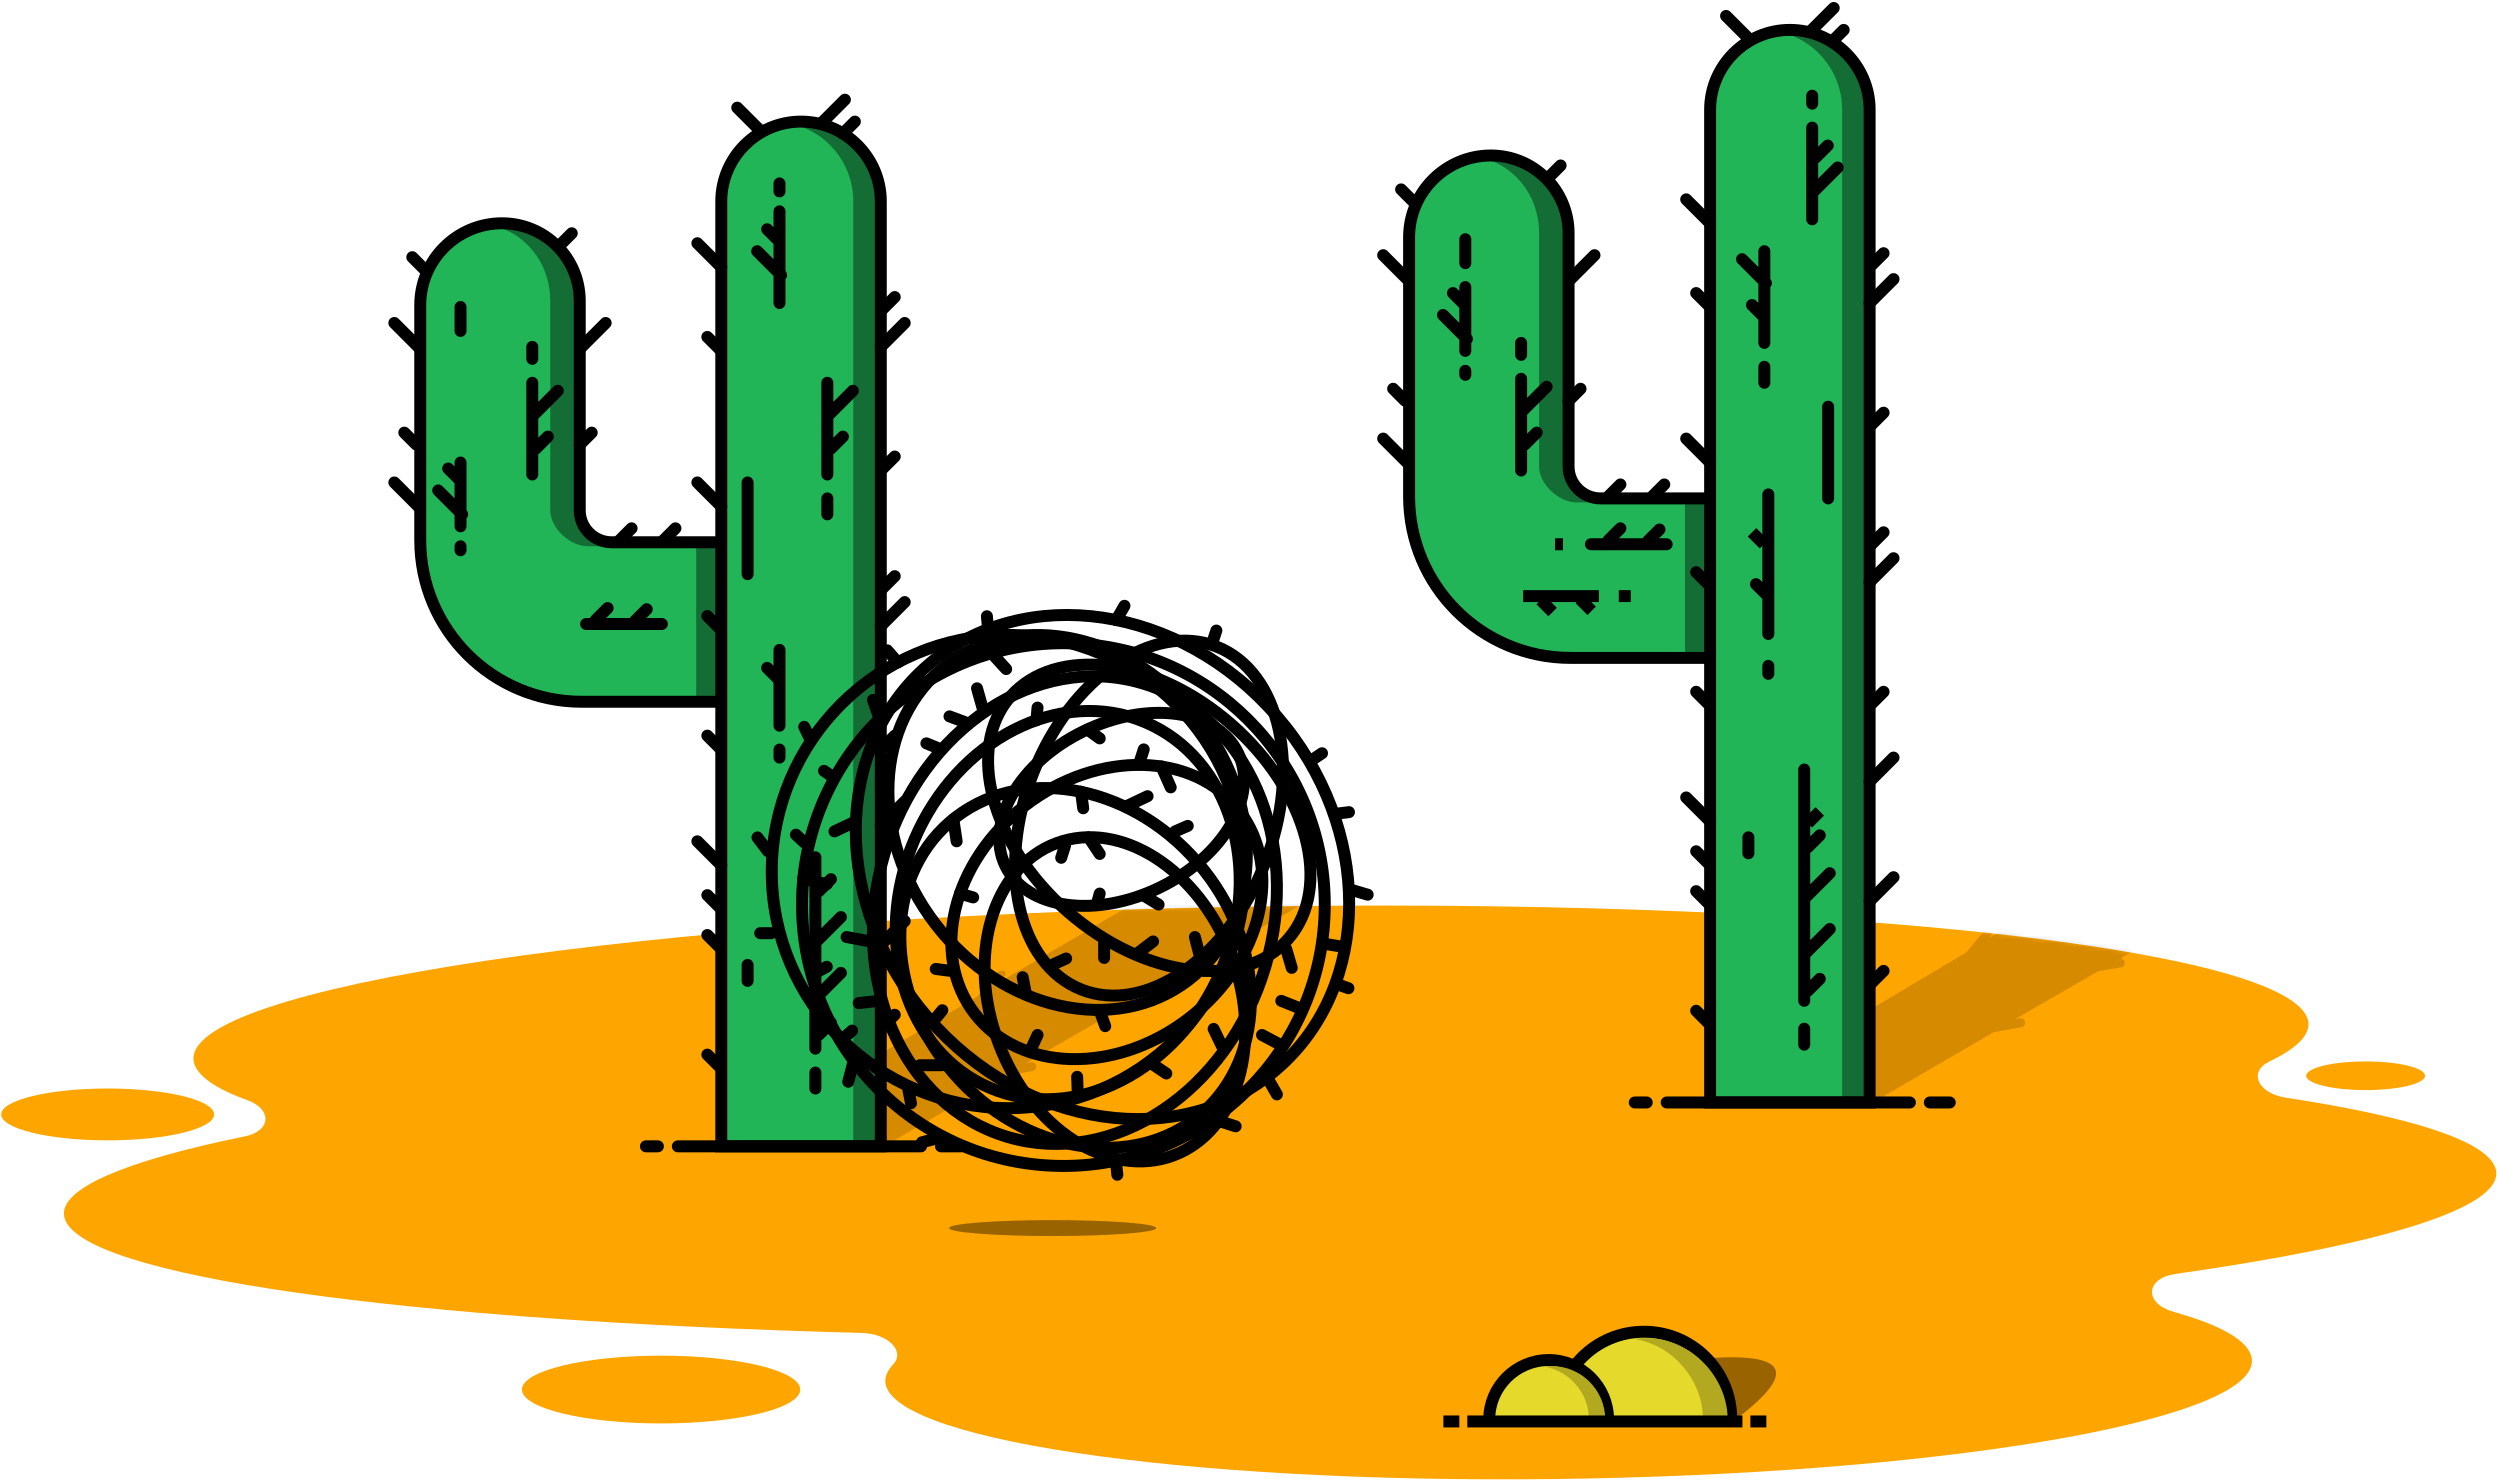 <?xml version="1.0" encoding="UTF-8"?>
<svg xmlns="http://www.w3.org/2000/svg" xmlns:xlink="http://www.w3.org/1999/xlink" width="627" height="372">
  <defs>
    <path d="M609.97 66.384c-1.4-7.1-20.6-13.3-52.7-18.2-7.1-1.1-9.5-6.5-4.1-9.1 6.9-3.3 10.3-6.7 9.7-10.1-3.6-18.6-125.2-31.4-271.6-28.6-146.4 2.8-262.3 20.2-258.7 38.8.7 3.4 5.3 6.7 13.4 9.6 6.4 2.3 6 7.8-.6 9.1-29.9 6.1-46.6 13.1-45.3 20.1 2.9 15 85.7 26.2 200.1 29.2 6.6.2 10.9 4.6 7.8 7.9-1.5 1.6-2.2 3.3-1.9 4.9 2.9 14.9 81.9 25.6 176.5 23.7 94.6-1.9 169-15.4 166.1-30.3-.8-4.3-7.8-8.2-19.6-11.5-7.4-2.1-7.1-8.4.5-9.5 51.5-7.3 82.2-16.5 80.4-26z" id="a"></path>
    <path d="M609.97 66.384c-1.4-7.1-20.6-13.3-52.7-18.2-7.1-1.1-9.5-6.5-4.1-9.1 6.9-3.3 10.3-6.7 9.7-10.1-3.6-18.6-125.2-31.4-271.6-28.6-146.4 2.8-262.3 20.2-258.7 38.8.7 3.4 5.3 6.7 13.4 9.6 6.4 2.3 6 7.8-.6 9.1-29.9 6.1-46.6 13.1-45.3 20.1 2.9 15 85.7 26.2 200.1 29.2 6.6.2 10.9 4.6 7.8 7.9-1.5 1.6-2.2 3.3-1.9 4.9 2.9 14.9 81.9 25.6 176.5 23.7 94.6-1.9 169-15.4 166.1-30.3-.8-4.3-7.8-8.2-19.6-11.5-7.4-2.1-7.1-8.4.5-9.5 51.5-7.3 82.2-16.5 80.4-26z" id="c"></path>
  </defs>
  <g transform="translate(.3 2)" fill="none" fill-rule="evenodd">
    <path d="M625.7 291.5c-1.4-7.1-20.6-13.3-52.7-18.2-7.1-1.1-9.5-6.5-4.1-9.1 6.9-3.3 10.3-6.7 9.7-10.1-3.6-18.6-125.2-31.4-271.6-28.6-146.4 2.8-262.3 20.2-258.7 38.8.7 3.4 5.3 6.7 13.4 9.6 6.4 2.3 6 7.8-.6 9.1-29.9 6.1-46.6 13.1-45.3 20.1 2.9 15 85.7 26.2 200.1 29.2 6.6.2 10.9 4.6 7.8 7.9-1.5 1.6-2.2 3.3-1.9 4.9 2.9 14.9 81.9 25.6 176.5 23.7 94.6-1.9 169-15.4 166.1-30.3-.8-4.3-7.8-8.2-19.6-11.5-7.4-2.1-7.1-8.4.5-9.5 51.5-7.3 82.2-16.5 80.4-26z" fill="orange" fill-rule="nonzero"></path>
    <g transform="translate(15.73 225.116)">
      <mask id="b" fill="#fff">
        <use xlink:href="#a"></use>
      </mask>
      <path d="M554.37-154.916c-12.8-.2-36 7.2-51.7 16.4l-268 157.7 1.3-1.5c.4-.5.3-1.1-.2-1.3-.6-.2-1.4 0-1.8.5l-4.9 5.9-64.2 38.1h40l30.9-18 .1-.1 7.1-1.3c.6-.1 1-.7.9-1.3-.1-.6-.7-1-1.3-.9l-1.2.2 20.8-12 5.8-1c.6-.1 1-.7.9-1.3-.1-.5-.6-.9-1.1-.9l281.3-161.9c15.7-9.3 18.1-17.1 5.3-17.3z" fill="#000" fill-rule="nonzero" opacity=".4" mask="url(#b)"></path>
    </g>
    <g transform="translate(15.73 225.116)">
      <mask id="d" fill="#fff">
        <use xlink:href="#c"></use>
      </mask>
      <path d="M802.37-165.916c-12.8-.2-36 7.2-51.7 16.4l-268 157.7 1.3-1.5c.4-.5.3-1.1-.2-1.3-.6-.2-1.4 0-1.8.5l-4.9 5.9-64.2 38.1h40l30.9-18 .1-.1 7.1-1.3c.6-.1 1-.7.9-1.3-.1-.6-.7-1-1.3-.9l-1.2.2 20.8-12 5.8-1c.6-.1 1-.7.9-1.3-.1-.5-.6-.9-1.1-.9l281.3-161.9c15.7-9.3 18.1-17.1 5.3-17.3z" fill="#000" fill-rule="nonzero" opacity=".4" mask="url(#d)"></path>
    </g>
    <path d="M193.6 134h-40.5c-4.4 0-8-3.6-8-8V73.5c0-10.8-8.7-19.5-19.5-19.5-11.3 0-20.5 9.2-20.5 20.5v59c0 22.4 18.1 40.5 40.5 40.5h48c9.7 0 17.5-7.8 17.5-17.5v-5c0-9.7-7.9-17.5-17.5-17.5z" stroke="#000" stroke-width="3" fill="#22B558" fill-rule="nonzero"></path>
    <path d="M220.6 285.5h-40v-237c0-11 9-20 20-20s20 9 20 20v237z" stroke="#000" stroke-width="3" fill="#22B558" fill-rule="nonzero"></path>
    <g stroke-linecap="round" stroke="#000" stroke-width="3">
      <path d="M169.7 285.5h61M235.7 285.5h5M161.7 285.5h3M220.6 85l6-6M220.6 155l6-6M220.6 205l6-6M220.6 235l6-6M174.6 209l6 6M174.6 119l6 6M174.6 59l6 6M184.6 25l6 6M205.6 29l6-6M98.6 79l6 6M98.6 119l6 6M145.6 85l6-6M101.1 106.5l3 3M103.1 62.5l3 3M177.1 82.5l3 3M177.1 182.5l3 3M177.1 152.5l3 3M177.1 222.5l3 3M177.1 232.5l3 3M177.1 262.5l3 3M224.1 252.5l-3 3M224.1 182.5l-3 3M224.1 142.5l-3 3M224.1 112.5l-3 3M224.1 72.5l-3 3M214.1 28.5l-3 3M143.1 56.5l-3 3M148.1 106.5l-3 3M158.1 130.5l-3 3M169.1 130.5l-3 3M207.6 102l6-6M207.2 94v23M211.1 107.5l-3 3M195.2 161v19M192.1 165.5l3 3M204.2 213v48M204.6 234l6-6M208.1 218.5l-3 3M195.2 51v23M192.1 55.5l3 3M189.6 61l6 6M204.6 248l6-6M208.1 254.5l-3 3M195.2 186v2M195.2 44v2M207.2 123v4M204.2 267v4M187.2 119v23M187.2 240v4M133.6 102l6-6M133.2 94v23M137.1 107.5l-3 3M133.2 85v3M115.2 114v16M112.1 115.5l3 3M109.6 121l6 6M115.2 135v1M165.7 154.5h-19M161.9 150.8l-3 3M152.1 150.5l-3 3M115.2 75v6"></path>
    </g>
    <path d="M200.1 28.5c-1 0-2.2.1-3.2.3 9.6 1.5 16.8 9.8 16.8 19.7V286h6V48.5c0-11-8.6-20-19.6-20zM174.3 135.2h5v38h-5z" fill="#000" fill-rule="nonzero" opacity=".4"></path>
    <path d="M137.7 73.5V126c0 4.4 4.9 9 9.4 9h6c-4.4 0-9.4-4.6-9.4-9V73.5c0-10.8-7.6-19.5-18.4-19.5h.1c-1 0-2.7.1-3.6.3 9.3 1.4 15.9 9.4 15.9 19.2z" fill="#000" fill-opacity=".4" fill-rule="nonzero"></path>
    <g>
      <path d="M441.6 123h-40.5c-4.4 0-8-3.6-8-8V56.5c0-10.8-8.7-19.5-19.5-19.5-11.3 0-20.5 9.2-20.5 20.5v65c0 22.4 18.1 40.5 40.5 40.5h48c9.7 0 17.5-7.8 17.5-17.5v-5c0-9.7-7.9-17.5-17.5-17.5z" stroke="#000" stroke-width="3" fill="#22B558" fill-rule="nonzero"></path>
      <path d="M468.6 274.5h-40v-249c0-11 9-20 20-20s20 9 20 20v249z" stroke="#000" stroke-width="3" fill="#22B558" fill-rule="nonzero"></path>
      <g stroke-linecap="round" stroke="#000" stroke-width="3">
        <path d="M417.7 274.5h61M483.7 274.5h5M409.7 274.5h3M468.6 74l6-6M468.6 144l6-6M468.6 194l6-6M468.6 224l6-6M422.6 198l6 6M422.6 108l6 6M422.6 48l6 6M432.6 2l6 6M453.6 6l6-6M346.6 62l6 6M346.6 108l6 6M393.6 68l6-6M349.1 95.5l3 3M351.1 45.5l3 3M425.1 71.5l3 3M425.1 171.5l3 3M425.1 141.5l3 3M425.1 211.5l3 3M425.1 221.5l3 3M425.1 251.5l3 3M472.1 241.5l-3 3M472.1 171.5l-3 3M472.1 131.5l-3 3M472.1 101.5l-3 3M472.1 61.5l-3 3M462.1 5.5l-3 3M391.1 39.5l-3 3M396.1 95.5l-3 3M406.1 119.5l-3 3M417.1 119.5l-3 3M442.6 69l-6-6M442.2 61v23M439.1 74.5l3 3M443.2 122v35M440.1 144.5l3 3M452.2 191v58M452.6 223l6-6M456.1 207.5l-3 3M454.2 30v23M458.1 34.5l-3 3M460.6 40l-6 6M452.6 237l6-6M456.1 243.5l-3 3M443.2 165v2M454.2 22v2M442.2 90v4M452.2 256v4M458.2 100v23M438.2 208v4M381.6 101l6-6M381.2 93v23M385.1 106.5l-3 3M381.2 84v3M367.2 70v16M364.1 71.5l3 3M361.6 77l6 6M367.2 91v1M417.7 134.5h-19M415.9 130.8l-3 3M406.1 130.5l-3 3M367.2 58v6"></path>
      </g>
      <g stroke="#000" stroke-width="3">
        <path d="m439.1 131.5 3 3M456.1 201.5l-3 3M400.7 147.5h-19M398.9 151.2l-3-3M389.1 151.5l-3-3M408.7 147.5h-3M391.7 134.5h-2"></path>
      </g>
      <path d="M448.1 5.5c-1 0-2.2.1-3.2.3 9.6 1.5 16.8 9.8 16.8 19.7V275h6V25.5c0-11-8.6-20-19.6-20zM422.3 124.2h5v38h-5z" fill="#000" fill-rule="nonzero" opacity=".4"></path>
      <path d="M385.7 56.5V115c0 4.4 4.9 9 9.4 9h6c-4.4 0-9.4-4.6-9.4-9V56.5c0-10.8-7.6-19.5-18.4-19.5h.1c-1 0-2.7.1-3.6.3 9.3 1.4 15.9 9.4 15.9 19.2z" fill="#000" fill-opacity=".4" fill-rule="nonzero"></path>
    </g>
    <ellipse fill="orange" fill-rule="nonzero" cx="165.5" cy="346.5" rx="34.9" ry="8.5"></ellipse>
    <ellipse fill="orange" fill-rule="nonzero" cx="26.7" cy="277.5" rx="26.7" ry="6.5"></ellipse>
    <ellipse fill="orange" fill-rule="nonzero" cx="593" cy="267.8" rx="14.9" ry="3.6"></ellipse>
    <g>
      <g fill-rule="nonzero">
        <path d="M390.7 354c16-12 31-15.6 43.2-15.6 12.2 0 17.1 3.5 1.1 15.6" fill="#000" opacity=".4"></path>
        <path d="M390.1 353.9c0-12.1 9.8-21.9 21.9-21.9 12.1 0 21.9 9.8 21.9 21.9" stroke="#000" stroke-width="3" fill="#E5D92B"></path>
        <path d="M412.6 333.6c-1 0-2.1.1-3.1.2 9.8 1.5 17.3 10.4 17.3 20.1h6.2c-.1-10.6-9.2-20.3-20.4-20.3z" fill="#B2A921"></path>
      </g>
      <path d="M373.2 354c0-8.2 6.7-14.9 14.9-14.9S403 345.8 403 354" stroke="#000" stroke-width="3" fill="#E5D92B" fill-rule="nonzero"></path>
      <path d="M388.8 340.6c-.7 0-1.4 0-2 .1 6.4 1 11.4 6.6 11.4 13.2h4.1c-.1-7.4-6.1-13.3-13.5-13.3z" fill="#B2A921" fill-rule="nonzero"></path>
      <path stroke="#000" stroke-width="3" d="M367.7 354.5h69M438.7 354.5h4M361.7 354.5h4"></path>
    </g>
    <ellipse fill-opacity=".4" fill="#000" cx="263.7" cy="306" rx="26" ry="2"></ellipse>
    <g transform="translate(188.7 127)" stroke="#000" stroke-width="3">
      <circle cx="77.7" cy="97.867" r="65.551"></circle>
      <circle cx="63.9" cy="89.587" r="59.341"></circle>
      <ellipse transform="rotate(16.481 80.588 99.256)" cx="80.588" cy="99.256" rx="49.818" ry="59.34"></ellipse>
      <ellipse transform="rotate(-40.759 80.766 113.753)" cx="80.766" cy="113.753" rx="40.436" ry="48.303"></ellipse>
      <ellipse transform="rotate(-40.759 87.5 88.453)" cx="87.5" cy="88.453" rx="57.825" ry="66.934"></ellipse>
      <ellipse transform="rotate(22.968 78.786 98.005)" cx="78.786" cy="98.005" rx="41.813" ry="49.817"></ellipse>
      <ellipse transform="rotate(-37.504 78.759 77.272)" cx="78.759" cy="77.272" rx="41.814" ry="49.818"></ellipse>
      <ellipse transform="rotate(-37.504 88.607 99.735)" cx="88.607" cy="99.735" rx="41.814" ry="33.672"></ellipse>
      <ellipse transform="rotate(21.495 99.19 76.183)" cx="99.189" cy="76.183" rx="31.187" ry="46.228"></ellipse>
      <ellipse transform="rotate(-20.555 90.625 121.627)" cx="90.625" cy="121.627" rx="31.187" ry="41.813"></ellipse>
      <ellipse transform="rotate(-48.884 99.238 76.109)" cx="99.238" cy="76.109" rx="31.189" ry="46.232"></ellipse>
      <ellipse transform="rotate(-115.95 92.318 73.99)" cx="92.318" cy="73.991" rx="21.805" ry="32.431"></ellipse>
      <path stroke-linecap="round" d="m90.948 26.52 2.07-3.588M36.162 37.146 33.54 34.11M83.772 53.982l3.036 2.208M96.745 62.4l1.104-3.45M139.663 61.848l2.898-1.932M115.375 31.212l.69-2.07M57.552 49.014l-1.518-5.382M52.86 52.05l-3.726-1.38M19.877 65.85l-2.208-1.518M25.536 77.029l-5.245 2.484M29.262 107.113l-5.934-1.104M12.425 91.381l5.934 1.38M50.1 76.477l.828 5.52M102.265 63.228l2.346 5.244M93.294 73.302l5.521-2.622M82.116 69.576l.552 4.14M112.201 111.943l-1.518-5.934M96.745 109.735l3.45-2.622M97.711 95.521l3.864 2.346M133.591 109.045l1.38 4.692M137.179 123.949l-4.83-1.932M117.445 133.333l-2.07-4.278M99.229 137.335l4.278 2.898M81.288 144.925l-.138-3.864M69.558 134.161l1.656-3.588M86.808 124.501l1.38 3.864M44.718 127.537l2.622-3.174M49.824 114.565l-4.14-.552M14.771 115.393l3.588-1.932M4.421 105.043h-2.76M3.593 84.481l-2.622-3.45M12.701 82.273l-2.07-1.932M22.085 131.815l2.623-2.346M25.536 135.403l-1.794 6.9M38.646 143.407l.828 4.279M47.202 138.163h-5.52M51.756 95.107l3.312.966M84.048 81.031l2.76 4.14M78.114 83.101l-.966 3.036M70.938 51.636l.276-3.174M46.374 58.674l-3.036-1.242M60.45 35.628l2.898 3.174M31.194 50.118l-1.242-3.588M58.794 28.59l-.276-3.036M146.011 75.097l3.312-.414M142.975 107.665l4.14.69M131.659 132.781l-4.14-2.208M129.175 141.889l2.07 3.589M117.445 152.378l3.45 1.104M90.948 162.866l.276 2.76M47.478 156.104l-5.244 1.38M31.47 122.017l-5.106.552M68.178 119.671l-.69-3.588M75.354 112.771l3.036-1.38M87.912 107.113v4.14M86.118 97.591l.69-2.484M105.715 79.513l3.174-1.38M149.323 94.003l4.692 1.38M146.425 117.877l2.76.966M14.357 56.742l-1.656-3.45"></path>
    </g>
  </g>
</svg>
